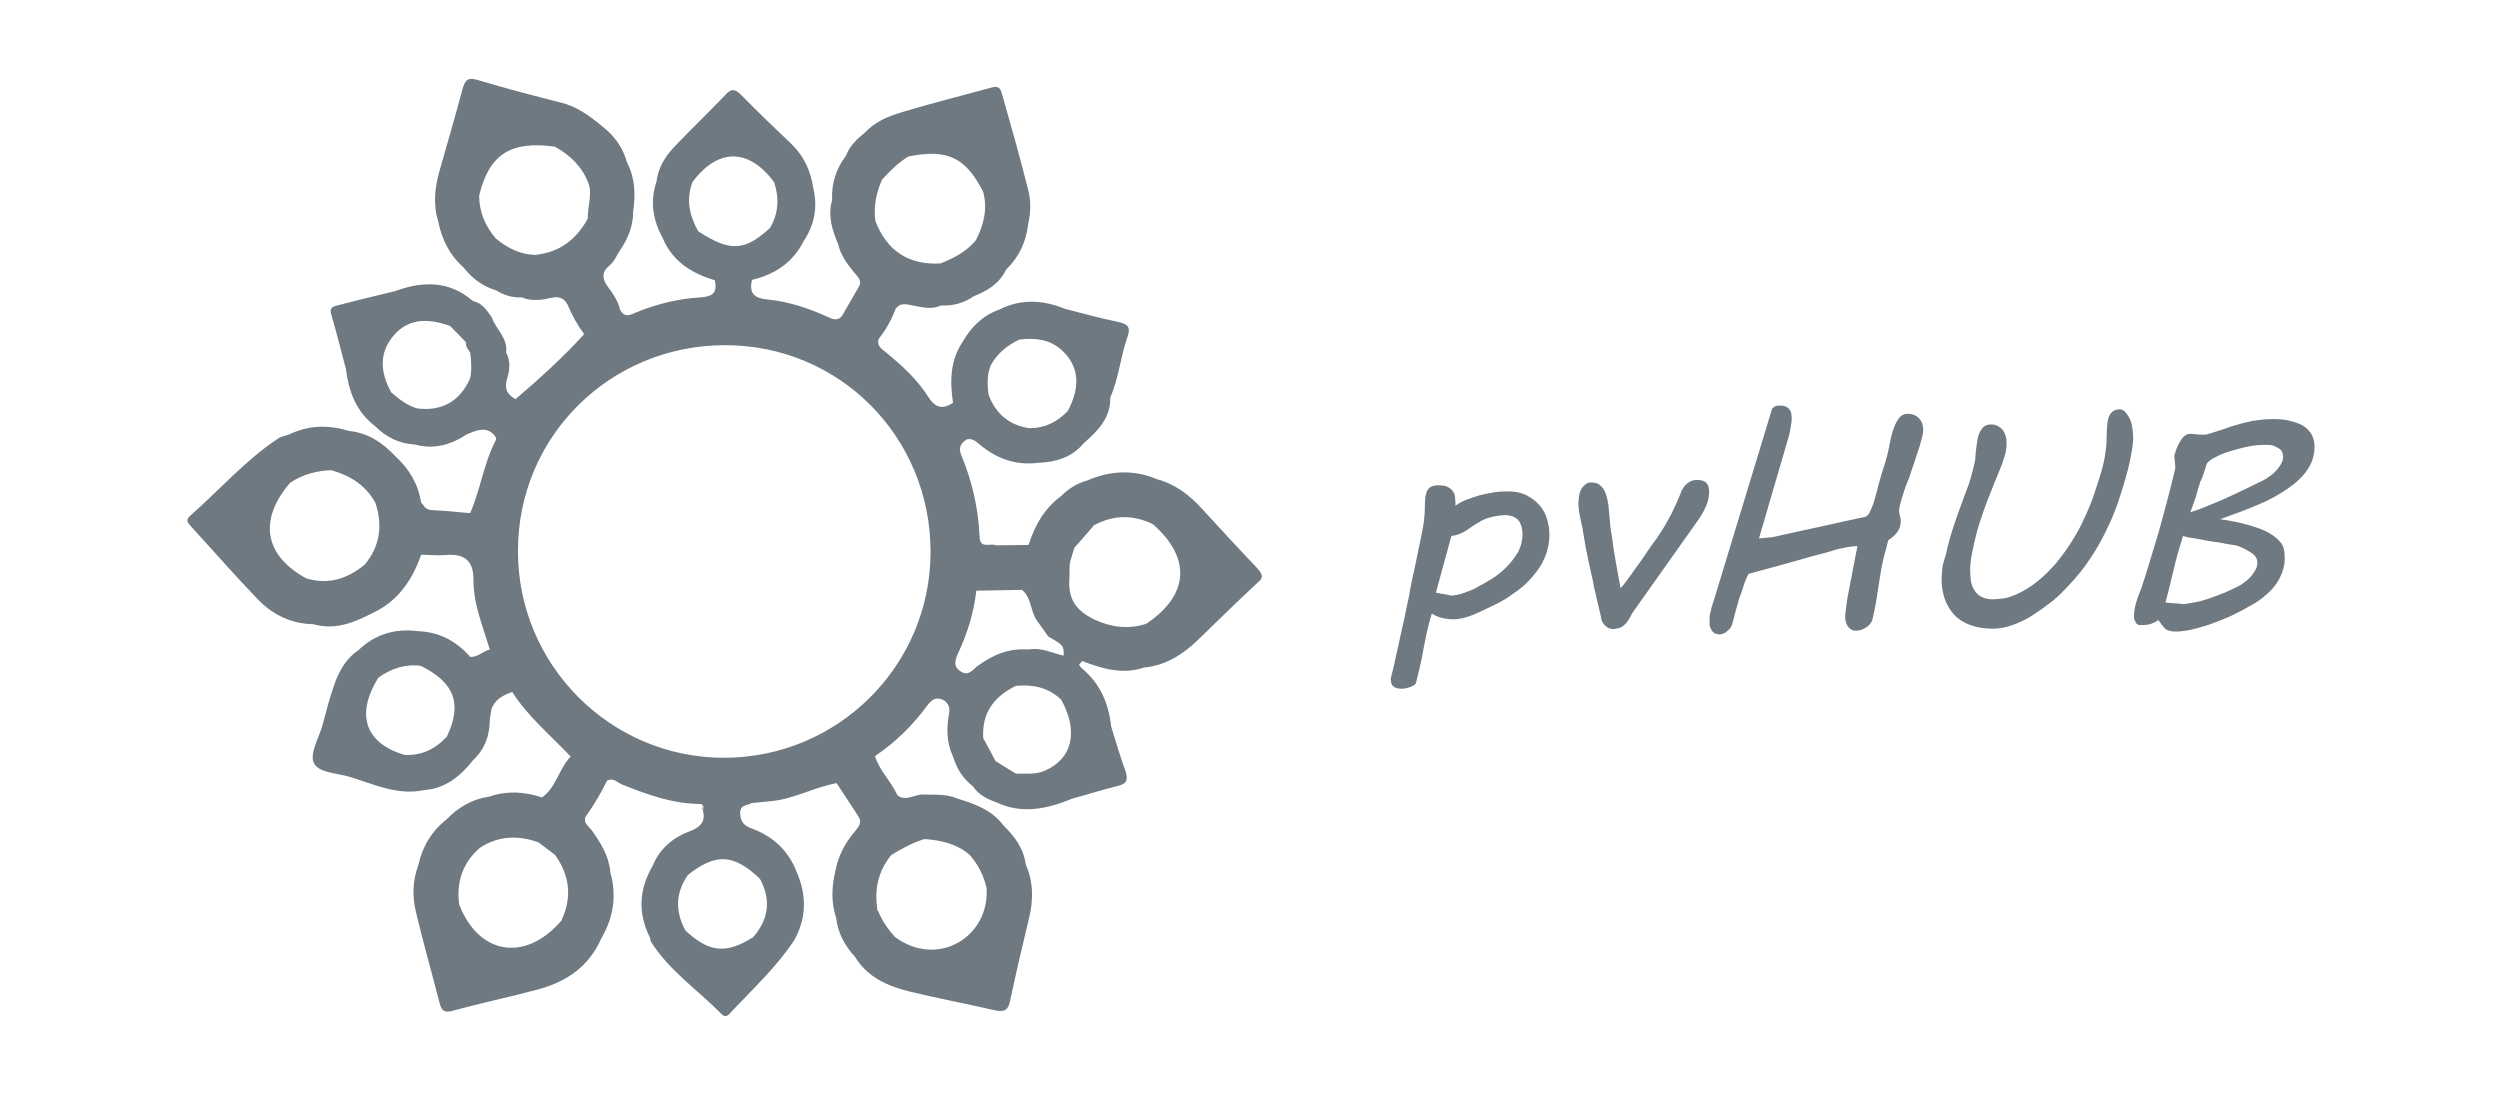 <svg xmlns="http://www.w3.org/2000/svg" viewBox="0 0 612 267.9"><g fill="#6f7981"><path d="M307.6 138.9c-4.5-4.7-8.9-9.5-13.3-14.3-3.1-3.4-6.6-6.1-11.1-7.3-5.7-2.4-11.4-2.1-17 .3-2.5.7-4.6 2-6.4 3.8-4.1 3-6.5 7.2-8 12-2.7 0-5.3.1-8 .1-1.4-.7-3.9 1.1-4-2.2-.3-6.8-1.8-13.4-4.4-19.7-.8-1.8-.4-3 1.2-4 1.3-.4 2.1.3 3.1 1.1 4.2 3.6 9 5.3 14.5 4.6 4.3-.2 8.2-1.3 11.1-4.8 3.4-3 6.6-6.1 6.5-11.2 2.1-4.8 2.5-10 4.2-14.8.9-2.5 0-3.2-2.3-3.7-4.4-.9-8.7-2.1-13-3.2-5.4-2.2-10.8-2.5-16.1.2-4 1.4-6.8 4.2-8.9 7.8-3.1 4.6-3.2 9.7-2.4 15-2.6 1.7-4.3 1.3-6.1-1.5-2.7-4.3-6.5-7.7-10.4-10.9-1.1-.9-2.2-1.6-1.7-3.2 1.7-2.2 3.1-4.6 4.1-7.3.8-1.2 1.8-1.4 3.3-1.1 2.5.4 5.1 1.4 7.8.2 3 .1 5.7-.6 8.1-2.3 3.3-1.3 6.3-3.1 7.9-6.5 3.2-3.1 4.9-6.8 5.4-11.2.6-2.6.7-5.4.1-7.9-2-8.1-4.3-16.1-6.6-24.2-.5-1.9-1.8-1.5-3.1-1.1-7 1.9-14.1 3.7-21.1 5.8-3.4 1-6.7 2.3-9.2 5-2 1.6-3.8 3.3-4.7 5.7-2.4 3.2-3.6 6.8-3.4 10.9-1.1 3.8 0 7.3 1.5 10.8.6 2.7 2.2 4.8 3.9 6.9.8 1 2 1.9 1.2 3.4-1.4 2.4-2.8 4.8-4.1 7.1-.9 1.3-2 1.1-3.3.5-4.8-2.2-9.8-3.9-15.1-4.4-3.2-.3-4.5-1.6-3.7-4.8 5.6-1.3 10.1-4.3 12.7-9.6 2.6-3.9 3.4-8.2 2.3-12.8-.6-4.1-2.2-7.8-5.3-10.8-4.1-3.9-8.3-7.9-12.3-12-1.6-1.6-2.5-1.7-4 0-4 4.2-8.3 8.3-12.3 12.5-2.3 2.4-4.1 5.2-4.5 8.7-1.6 4.8-.9 9.3 1.5 13.7 2.4 5.8 7.1 8.7 12.8 10.4.6 3-.4 4-3.6 4.2-5.3.3-10.5 1.6-15.5 3.6-1.4.6-3 1.6-4.1-.6-.5-2.1-1.7-3.9-3-5.6-1.4-1.9-1.6-3.6.5-5.3 1.1-.9 1.6-2.3 2.4-3.5 2-2.9 3.3-6 3.3-9.6.6-4.1.5-8.2-1.5-12-1-3.7-3.1-6.6-6.1-8.9-3-2.5-6.1-4.8-10.1-5.8-6.8-1.7-13.6-3.5-20.3-5.5-2.6-.8-3.2.1-3.8 2.3-1.8 6.7-3.7 13.3-5.6 19.9-1.2 4.2-1.6 8.3-.3 12.5.9 4.4 2.8 8.2 6.2 11.2 2.1 2.7 4.7 4.6 8 5.6 1.9 1.2 4 1.8 6.3 1.7.3.1.5.2.8.3 2.1.6 4.3.3 6.4-.2 1.7-.4 3 0 3.9 1.6 1.1 2.6 2.4 5 4.1 7.3-5.2 5.7-10.9 10.9-16.8 15.9-2.2-1.2-2.8-2.7-2-5.2.6-2 .8-4.2-.3-6.2.5-3.5-2.5-5.7-3.5-8.6-1.2-1.7-2.3-3.5-4.6-4-5.9-5.1-12.4-4.9-19.2-2.4-4.6 1.1-9.2 2.2-13.8 3.4-1.1.3-2.3.5-1.7 2.3 1.3 4.4 2.4 8.9 3.6 13.4.7 5.5 2.5 10.4 7.1 13.9 2.7 2.7 5.9 4.3 9.7 4.5 4.7 1.3 8.9.1 12.8-2.5 2.1-.8 4.3-2 6.4-.1.5.5 1 1.1.6 1.7-2.9 5.6-3.7 12-6.2 17.7-3-.2-5.9-.6-8.9-.7-.9 0-1.6-.2-2.2-.7-.2-.4-.5-.8-.9-1.1-.7-4.6-2.9-8.3-6.3-11.4-3.1-3.3-6.6-5.7-11.3-6.2-5-1.5-9.8-1.5-14.6.8-1 .4-2.1.5-2.9 1.1-8 5.3-14.3 12.6-21.5 18.9-1.2 1.1-.4 1.8.3 2.6 5.5 6 10.8 12.1 16.4 17.9 3.6 3.7 8.1 5.9 13.5 6 6 1.7 11-.9 16-3.5 5.3-3 8.4-7.8 10.4-13.5 1.8 0 3.7.2 5.5.1 3.7-.4 6.4.4 7.1 3.8 0 .2.1.3.1.5v.1c0 .4.1.9.1 1.3-.1 6.1 2.3 11.7 4 17.4-1.7.4-2.9 1.9-4.8 1.8-3.4-3.9-7.6-6.1-12.8-6.3-5.5-.7-10.4.7-14.5 4.6-3 2-4.7 5-5.9 8.3-1.2 3.4-2.1 6.9-3 10.3-.9 3-3.1 6.8-2.1 9 1.2 2.6 5.8 2.5 8.9 3.5 5.9 1.8 11.7 4.6 18.2 3.2 5.2-.4 8.8-3.4 11.9-7.3 2.9-2.7 4.1-6.1 4.1-10 .1-.8.3-1.7.4-2.5.8-2.2 2.6-3.4 5.1-4.2 3.9 6.1 9.4 10.6 14.3 15.8-2.9 3-3.5 7.5-7 10-4.3-1.4-8.6-1.7-12.9-.2-4.2.6-7.6 2.6-10.5 5.6-3.7 2.9-5.9 6.7-6.9 11.2-1.4 3.7-1.5 7.6-.6 11.4 1.8 7.5 3.9 14.9 5.8 22.3.5 2 1.2 2.5 3.3 1.9 7-1.9 14.2-3.4 21.2-5.3 6.8-1.9 12.2-5.7 15.1-12.4 3-5.1 3.8-10.5 2.2-16.2-.3-3.9-2.3-7.1-4.5-10.2-.7-1-2.1-1.7-1.6-3.3 2-2.8 3.8-5.8 5.3-8.9 1.5-.8 2.5.4 3.6.9 6.2 2.5 12.5 4.8 19.3 4.8.7.2.7.7.7 1.3-.3-.4-.5-.8-.7-1.3 1.4 3.2 1.1 5.3-2.7 6.7-4 1.5-7.3 4.2-9 8.4-3.4 5.8-3.7 11.6-.7 17.6.1.4.1.8.3 1.1 4.5 7.1 11.5 11.8 17.2 17.6 1.1 1.2 1.9.1 2.6-.7 5.3-5.6 10.9-10.8 15.2-17.3 3.1-5.5 3.1-11.1.6-16.8-2-5.2-5.8-8.7-11-10.6-1.8-.7-2.7-1.5-2.8-3.6-.1-2.1 1.4-2 2.4-2.4.1 0 .2-.1.3-.2 1.7-.2 3.4-.3 5.1-.5 5.5-.6 10.4-3.4 15.8-4.4 1.8 2.7 3.5 5.4 5.3 8.1 1 1.5.2 2.5-.8 3.7-2.4 2.8-4.1 6-4.8 9.7-.9 3.8-1.1 7.7.2 11.5.4 3.7 2.1 6.8 4.6 9.5 3 5 8 7.2 13.3 8.5 6.9 1.7 14 3 20.9 4.6 2.3.5 3.3.1 3.8-2.4 1.4-6.7 3-13.4 4.6-20.1 1.1-4.5 1.1-8.9-.8-13.2-.5-4-2.8-6.9-5.5-9.6-2.8-3.7-6.9-5.2-11.2-6.5-2.7-1.2-5.5-.9-8.4-1-2.1-.1-4.2 1.8-6.3.2-1.5-3.4-4.4-6-5.5-9.6 5-3.4 9.2-7.5 12.8-12.4 1.3-1.7 2.4-2.2 4.2-1.2 1.1.9 1.4 1.8 1.1 3.3-.6 3.5-.6 7 1 10.4.9 2.9 2.4 5.4 4.8 7.2 1.4 2.1 3.5 3.2 5.8 4 6.3 3 12.5 1.6 18.6-.9 3.7-1 7.4-2.2 11.1-3.1 2.3-.5 2.6-1.6 1.9-3.7-1.3-3.6-2.4-7.3-3.5-10.9-.6-5.8-2.8-10.7-7.4-14.4-.2-.3-.4-.6-.5-.9l.2.1.6-.8c4.9 1.9 9.9 3.4 15.2 1.6 5.1-.5 9.2-3 12.9-6.5 5-4.8 9.9-9.7 15-14.4 1.4-1.1 1.1-2-.4-3.6zM242 91.1c.2-.5.3-1 .5-1.6 1.6-3 4.1-5 7.1-6.4 3.8-.4 7.4-.1 10.4 2.7 4.1 3.8 4.6 8.8 1.4 14.8-2.6 2.7-5.7 4.3-9.6 4.2-4.9-.8-8.1-3.6-9.8-8.2-.3-1.9-.3-3.7 0-5.5zm-126.9 1.5c-2.5 5.6-6.8 8.1-12.9 7.4-2.5-.7-4.5-2.3-6.4-3.9-3-5.4-2.8-10.1.6-14 3.3-3.8 7.7-4.5 13.8-2.3 1.3 1.3 2.6 2.7 3.9 4-.2 1 .5 1.7 1 2.5.3 2.1.4 4.2 0 6.3zm-25.8 45.6c-4.2 3.5-8.9 5-14.3 3.4-10.3-5.6-11.8-14.3-4-23.4 3.1-2.1 6.6-3 10.3-3.1l.1.1c4.5 1.3 8.2 3.7 10.5 7.9 1.8 5.4 1.2 10.5-2.6 15.1zm20.2 42.2c-.1 0-.2.1-.3.1-2.8 3-6.1 4.5-10.2 4.3-9.6-2.9-12-9.8-6.4-18.9 3.1-2.2 6.5-3.4 10.4-2.9 8.3 4.1 10.2 9.3 6.4 17.3 0 .1 0 .1.1.1zm27.9 45c-8.8 10.2-20.2 8.4-25-4-.7-5.4.8-10.1 5-13.8 4.5-3 9.4-3.2 14.4-1.4 1.4 1 2.7 2.1 4.1 3.1 3.6 5.1 4.2 10.4 1.5 16.1zm80.8-16.1c2.6-1.6 5.2-3 8.1-3.9 4 .3 7.9 1.1 11.1 3.9 2 2.3 3.4 5 4.1 8 .9 12-12 19.9-22.5 12-1.7-1.9-3.1-4-4.1-6.4-.1 0-.2-.1-.3-.2.1 0 .2 0 .2.1-.8-4.9.1-9.5 3.4-13.5zM215.9 44c2-2.2 4-4.2 6.5-5.7 9.5-1.9 14 .2 18.3 8.7 1.1 4.2.1 8.1-1.8 11.8-2.3 2.8-5.4 4.4-8.7 5.7-7.8.4-13.1-3.1-15.9-10.4-.5-3.5.2-6.8 1.6-10.1zm-45 12.6c-2.1-3.8-3-7.7-1.4-12 6.2-8.4 13.8-8.4 20 0 1.3 3.9 1.1 7.6-1 11.2-6.2 5.7-9.8 5.9-17.6.8zM131 62.4c-3.7-.1-6.8-1.7-9.6-4-2.6-3-4.1-6.5-4.1-10.5 2.4-10.1 7.7-13.5 18.5-12 3.7 2 6.6 4.8 8.2 8.8 1.1 2.9-.2 5.8-.1 8.8-2.8 5.1-6.9 8.3-12.9 8.9zm55 152.7c2.8 5.1 2.2 9.9-1.6 14.3-6.6 4.2-10.8 3.8-16.6-1.6-2.5-4.6-2.5-9.2.6-13.6 6.8-5.4 11.2-5.2 17.6.9zm-8.8-29.6c-27.8 0-50.5-22.8-50.4-50.7 0-28 22.6-50.3 50.7-50.3 28 0 50.3 22.4 50.3 50.6 0 27.8-22.6 50.4-50.6 50.4zm61.9-22.3c-1 .8-1.8 2-3.3 1.5-2.3-1.1-2.3-2.5-1.3-4.7 2.3-4.9 3.9-10 4.5-15.4 3.7-.1 7.5-.1 11.2-.2 2.4 2 2 5.3 3.7 7.6.9 1.2 1.8 2.5 2.7 3.8 3.8 2.2 3.8 2.2 3.8 4.7-2.8-.6-5.6-2.1-8.6-1.5-4.9-.4-9 1.4-12.7 4.2zm16.6 25.5c-2.3 1-4.7.6-7 .7-1.7-1-3.3-2.1-5-3.1-1-1.9-2-3.8-3-5.6-.4-6.1 2.6-10.2 8-12.8 4.2-.4 8 .4 11.1 3.4 4.3 7.8 2.7 14.5-4.1 17.4zm24.9-36c-4.3 1.4-8.5.9-12.6-1-4.8-2.3-6.6-5.2-6.2-10.3.1-1.3-.1-2.7.2-4 .3-1.1.7-2.2 1-3.3 1.6-1.8 3.2-3.6 4.8-5.5v-.1h.2c4.7-2.5 9.4-2.5 14.2-.2 9.5 8.3 8.9 17.4-1.6 24.4zM340.6 165.5c.5-1.9.9-3.6 1.2-5.2.4-1.6.7-3.1 1-4.5.3-1.4.6-2.7.9-4 .3-1.3.5-2.6.8-3.9.3-1.3.6-2.7.8-4.1.3-1.4.6-3 1-4.7l1.7-8.2c.3-1.4.5-2.6.6-3.6.1-1 .2-1.9.2-2.8 0-.9 0-1.7.1-2.4 0-.7.2-1.3.4-1.8s.5-.8.9-1.1c.4-.2 1-.4 1.7-.4 1.1 0 1.9.1 2.5.4.6.3 1 .7 1.3 1.1s.5 1 .5 1.6c.1.6.1 1.2.1 1.9.8-.6 1.7-1.1 2.8-1.5 1.1-.4 2.2-.8 3.3-1.1 1.1-.3 2.3-.5 3.5-.7 1.2-.2 2.3-.2 3.3-.2 1.7 0 3.2.3 4.4.9s2.3 1.4 3.2 2.4 1.5 2.1 1.9 3.4c.4 1.3.6 2.6.6 4 0 1.6-.3 3.1-.8 4.6-.5 1.4-1.2 2.8-2.1 4-.9 1.2-1.9 2.4-3.1 3.5-1.2 1.1-2.5 2-3.8 2.9s-2.8 1.7-4.3 2.4-2.9 1.4-4.3 2c-1 .4-1.9.7-2.7.9-.9.2-1.6.3-2.3.3-1 0-1.9-.1-2.8-.3-.9-.2-1.8-.6-2.6-1.1-.5 1.6-.9 3.1-1.2 4.6s-.6 2.7-.8 3.9c-.1.7-.3 1.4-.4 2.2-.2.8-.3 1.5-.5 2.3-.2.7-.3 1.4-.5 2.1-.2.7-.3 1.2-.4 1.7-.1.3-.2.5-.5.7-.3.2-.6.3-1 .5-.4.1-.8.2-1.1.3s-.7.1-1 .1c-1.7 0-2.6-.7-2.6-2-.1-.3 0-.7.1-1.1zm10.9-20.4c.4 0 .7.1 1.1.2.4.1.8.1 1.2.2.4.1.7.1 1 .2.3.1.5.1.5.1.4 0 .9-.1 1.5-.2s1.1-.3 1.7-.5c.6-.2 1.1-.4 1.6-.6.5-.2 1-.4 1.4-.7 1.1-.6 2.4-1.3 3.7-2.1s2.5-1.8 3.6-2.9c1.1-1.1 2-2.3 2.8-3.6.7-1.3 1.1-2.8 1.1-4.4 0-.7-.1-1.3-.2-1.8-.2-.6-.4-1.1-.7-1.5-.3-.4-.8-.8-1.3-1s-1.2-.4-1.9-.4c-.8 0-1.5.1-2.2.2s-1.4.3-2.1.5c-.7.2-1.4.5-2 .9-.7.4-1.4.8-2.1 1.3-.7.5-1.4 1-2.2 1.4-.8.4-1.7.7-2.7.8l-3.8 13.9zM395.6 153.9c-.1 0-.2 0-.3.1h-.3c-.5 0-.9-.1-1.3-.3-.4-.2-.7-.5-1-.8-.3-.3-.5-.7-.6-1s-.2-.7-.2-1c-.1-.5-.3-1.2-.5-2.1s-.5-1.9-.7-3.1c-.3-1.1-.6-2.4-.8-3.7-.3-1.3-.6-2.7-.9-4s-.5-2.6-.8-3.9c-.2-1.3-.4-2.4-.6-3.5-.1-.8-.2-1.5-.4-2.1-.1-.7-.3-1.3-.4-1.9l-.3-1.8c-.1-.6-.1-1.2-.1-1.7 0-.7.1-1.3.2-1.9s.3-1.1.6-1.6.6-.8 1-1.1.8-.4 1.3-.4c.9 0 1.7.2 2.2.7.6.5 1 1.1 1.3 1.8.3.8.5 1.6.7 2.7.1 1 .2 2.1.3 3.1.1 1.4.2 2.8.5 4.4s.4 3.2.7 4.7c.3 1.6.5 3.1.8 4.6.3 1.5.5 2.8.7 3.9.7-.7 1.9-2.3 3.7-4.9.9-1.2 1.7-2.3 2.4-3.4s1.4-2 2.1-3c.7-.9 1.3-1.9 1.9-2.8.6-.9 1.2-1.9 1.7-2.9.6-1 1.1-2.1 1.6-3.2s1.1-2.4 1.6-3.8l.6-.9c.2-.3.5-.6.8-.8s.7-.5 1.1-.6c.4-.2.9-.2 1.4-.2 1.1 0 1.8.3 2.2.8s.6 1.2.6 2c0 1.1-.2 2.2-.6 3.2s-1 2.2-1.8 3.4l-16.5 23.3c-.3.7-.7 1.3-1 1.8s-.7.8-1 1.1c-.3.3-.7.5-1 .6-.4.1-.7.2-.9.2zM418.5 151.4c0-.3 0-.6.1-1s.2-.9.3-1.3c.1-.5.2-.9.4-1.3.1-.4.2-.8.3-1l14.2-46.7c.1-.2.2-.3.4-.4.1-.1.3-.2.5-.3.2-.1.4-.1.7-.1h.6c.5 0 .9.1 1.3.3s.6.4.8.7.4.6.4 1c.1.4.1.8.1 1.2 0 .4 0 .8-.1 1.2-.1.4-.1.8-.2 1.2s-.1.7-.2 1.1c-.1.3-.1.6-.2.8l-7.3 25 3.3-.3c3.7-.8 7.5-1.7 11.4-2.5 3.9-.9 7.7-1.7 11.4-2.5.4-.2.8-.6 1.1-1.3.3-.7.7-1.5 1-2.6s.7-2.3 1-3.7c.4-1.4.8-3 1.4-4.7l.7-2.4c.3-1.2.6-2.4.8-3.6s.5-2.3.9-3.4.8-1.8 1.3-2.5c.5-.6 1.2-1 2.1-1 1.2 0 2.1.4 2.8 1.1.7.8 1 1.7 1 2.9 0 .7-.3 1.9-.8 3.7-.6 1.7-1.2 3.8-2.1 6.3-.3.9-.6 1.9-1 2.8s-.7 1.9-1 2.8c-.3.9-.5 1.7-.7 2.4-.2.7-.3 1.3-.3 1.8 0 .4.1.8.2 1.2.1.4.2.8.2 1.3 0 1.1-.3 1.9-.8 2.6s-1.3 1.4-2.3 2.1c0 .2-.1.5-.2.9l-.3 1.2-.5 1.8c-.3 1.3-.6 2.6-.8 3.9-.2 1.3-.4 2.6-.6 3.8s-.4 2.5-.6 3.8c-.2 1.3-.5 2.5-.8 3.8-.1.5-.3.9-.6 1.2-.3.4-.6.7-1 .9s-.8.5-1.2.6-.8.2-1.2.2c-.6 0-1-.1-1.4-.4s-.6-.6-.8-.9c-.2-.4-.3-.7-.4-1.1s-.1-.7-.1-.9c0-.3 0-.7.1-1.4.1-.6.2-1.4.3-2.3s.3-1.8.5-2.8c.2-1 .4-2 .6-3.1.4-2.4 1-5 1.5-7.8h-.2c-.6 0-1.3.1-2 .2s-1.5.3-2.5.5c-.4.1-1.1.3-2 .6s-1.9.5-3 .8-2.3.6-3.6 1-2.6.7-3.9 1.1l-9.5 2.6c-.4.9-.9 1.9-1.2 3s-.7 2.1-1.1 3.2c-.3 1.1-.6 2.2-.9 3.2-.3 1.1-.5 2.1-.8 3-.1.3-.2.5-.4.8-.2.3-.5.6-.8.8-.3.3-.6.5-.9.6s-.6.2-.9.2c-.5 0-.9-.1-1.3-.3-.3-.2-.6-.5-.8-.9s-.4-.8-.4-1.2v-1.5zM476.4 135.6c.5-2.4 1.1-4.5 1.7-6.3.6-1.9 1.2-3.6 1.8-5.2.6-1.6 1.1-3.1 1.7-4.6s1-3 1.4-4.6l.4-1.7c.1-.4.2-.9.2-1.6s.1-1.3.2-2l.3-2.1s.3-1.3.6-1.8.6-1 1-1.3 1-.5 1.6-.5c.7 0 1.3.1 1.8.4.5.3.9.6 1.2 1 .3.4.5.9.7 1.5s.2 1.1.2 1.7c0 .5 0 1-.1 1.5s-.1.9-.3 1.4c-.3 1.1-.7 2.3-1.3 3.7-.6 1.4-1.2 3-1.9 4.7s-1.4 3.5-2.1 5.5c-.7 2-1.4 4.1-1.9 6.3-.3 1.2-.6 2.6-.9 4.1s-.4 2.8-.4 4c0 1 .1 1.9.2 2.7.2.9.5 1.6.9 2.2s1 1.2 1.7 1.5c.7.4 1.6.6 2.7.6.8 0 1.7-.1 2.6-.2.9-.1 2-.5 3.2-1 1.8-.8 3.6-1.9 5.2-3.2 1.6-1.3 3.1-2.8 4.5-4.4 1.4-1.7 2.7-3.5 3.9-5.4 1.2-1.9 2.3-3.9 3.2-6 1-2.1 1.8-4.1 2.5-6.3s1.4-4.2 1.9-6.2c.2-.9.4-1.7.5-2.4.1-.8.2-1.5.3-2.3.1-.8.1-1.7.1-2.6s.1-2 .2-3.1c.1-.9.3-1.8.8-2.4s1.2-1 2.1-1c.6 0 1.1.2 1.5.7.4.5.8 1 1.1 1.7s.5 1.4.6 2.2.2 1.5.2 2.1c0 1.2-.1 2.4-.4 3.8-.2 1.4-.5 2.7-.8 3.9-.7 2.7-1.5 5.4-2.4 8.1s-2.1 5.4-3.4 8c-1.3 2.6-2.8 5.1-4.6 7.6-1.7 2.4-3.8 4.7-6 6.9-1.1 1.1-2.3 2.1-3.7 3.1-1.3 1-2.7 1.9-4.1 2.8-1.4.8-2.9 1.5-4.4 2-1.5.5-3 .8-4.5.8-2.1 0-4-.3-5.6-.9-1.6-.6-2.9-1.4-3.9-2.5s-1.8-2.4-2.3-3.8c-.5-1.5-.8-3.1-.8-4.9 0-.8.1-1.8.2-2.8s.6-2.4.9-3.4zM559.3 136.8c0 1.7-.5 3.4-1.5 5.2-1 1.8-2.6 3.4-4.8 5-.7.5-1.5 1-2.5 1.5-1 .6-2 1.1-3.2 1.7-1.1.6-2.3 1.1-3.6 1.6-1.3.5-2.5 1-3.8 1.4-1.3.4-2.5.7-3.7 1-1.2.2-2.4.4-3.4.4-.5 0-1 0-1.4-.1s-.7-.2-1.1-.4c-.3-.2-.6-.5-.9-.9-.3-.4-.6-.8-1-1.4-.6.4-1.2.7-1.8.9-.6.2-1.2.3-1.9.3h-1c-.2 0-.4-.1-.5-.2-.2-.1-.3-.3-.4-.5l-.3-.6s-.1-.4-.1-.7c0-1.2.2-2.3.5-3.4s.7-2.2 1.2-3.3c.7-2 1.3-4.1 2-6.3s1.3-4.4 2-6.6 1.2-4.4 1.8-6.5c.6-2.1 1.1-4.2 1.6-6.1l1-4.1v-.6c0-.3-.1-.7-.1-1.1s-.1-.7-.1-1.1v-.5l.2-.6c.1-.4.3-.9.5-1.4s.5-1 .8-1.5c.3-.5.6-.9 1-1.2.4-.3.8-.5 1.2-.5.4 0 .9 0 1.5.1s1.2.1 1.7.1h.7c.2 0 .5-.1.8-.2.3-.1.8-.2 1.3-.4.6-.2 1.3-.4 2.2-.7 1.3-.5 2.6-.9 3.7-1.2 1.1-.3 2.2-.6 3.2-.8 1-.2 2-.3 2.9-.4.9-.1 1.9-.1 2.9-.1 1.2 0 2.4.1 3.6.4s2.2.6 3.1 1.1c.9.5 1.6 1.2 2.2 2.1.5.9.8 1.9.8 3.1 0 2.1-.6 4-1.7 5.6-1.1 1.7-2.7 3.2-4.7 4.6-2 1.4-4.4 2.8-7.3 4-2.8 1.2-6 2.4-9.4 3.6 2.8.4 5.2.9 7.2 1.5s3.7 1.2 5 2c1.3.8 2.3 1.7 2.9 2.6s.7 2.3.7 3.6zm-12-3.3c-.2 0-.7-.1-1.3-.2-.6-.1-1.3-.2-2.2-.4-.8-.1-1.7-.3-2.7-.4-1-.2-1.9-.3-2.7-.5-.9-.2-1.7-.3-2.4-.4-.7-.1-1.2-.3-1.6-.4-.9 2.9-1.7 5.6-2.3 8.3s-1.3 5.3-2 8l2.3.2c.5 0 1 .1 1.4.1.4 0 .7.1.7.1.9-.1 2-.3 3.1-.5s2.3-.6 3.5-1c1.2-.4 2.4-.9 3.7-1.4 1.2-.6 2.5-1.1 3.7-1.8.4-.3.9-.6 1.4-1s.9-.8 1.3-1.3.7-1 1-1.5c.3-.5.4-1.1.4-1.7 0-.9-.5-1.8-1.5-2.4s-2.2-1.4-3.8-1.8zm-11.1-8.1c1.3-.4 2.7-.9 4.1-1.5 1.5-.6 2.9-1.2 4.5-1.9 1.5-.7 3.1-1.4 4.7-2.2s3.2-1.5 4.7-2.3c.6-.3 1.1-.7 1.7-1.1.6-.4 1-.9 1.5-1.4.4-.5.8-1 1.1-1.6.3-.6.4-1.1.4-1.6 0-.4-.1-.7-.2-1.1-.2-.4-.4-.7-.8-.9s-.8-.5-1.4-.7c-.6-.2-1.3-.2-2.1-.2-1.2 0-2.5.1-4 .4s-2.9.7-4.3 1.1c-1.4.4-2.6.9-3.7 1.5-1.1.5-1.8 1.1-2.1 1.5-.1.1-.2.4-.3.8-.1.4-.3.8-.4 1.3-.2.5-.3.9-.5 1.4s-.3.8-.5 1c0 .2-.1.6-.3 1.1s-.3 1-.5 1.7-.4 1.4-.7 2.2-.6 1.6-.9 2.5z"/></g></svg>